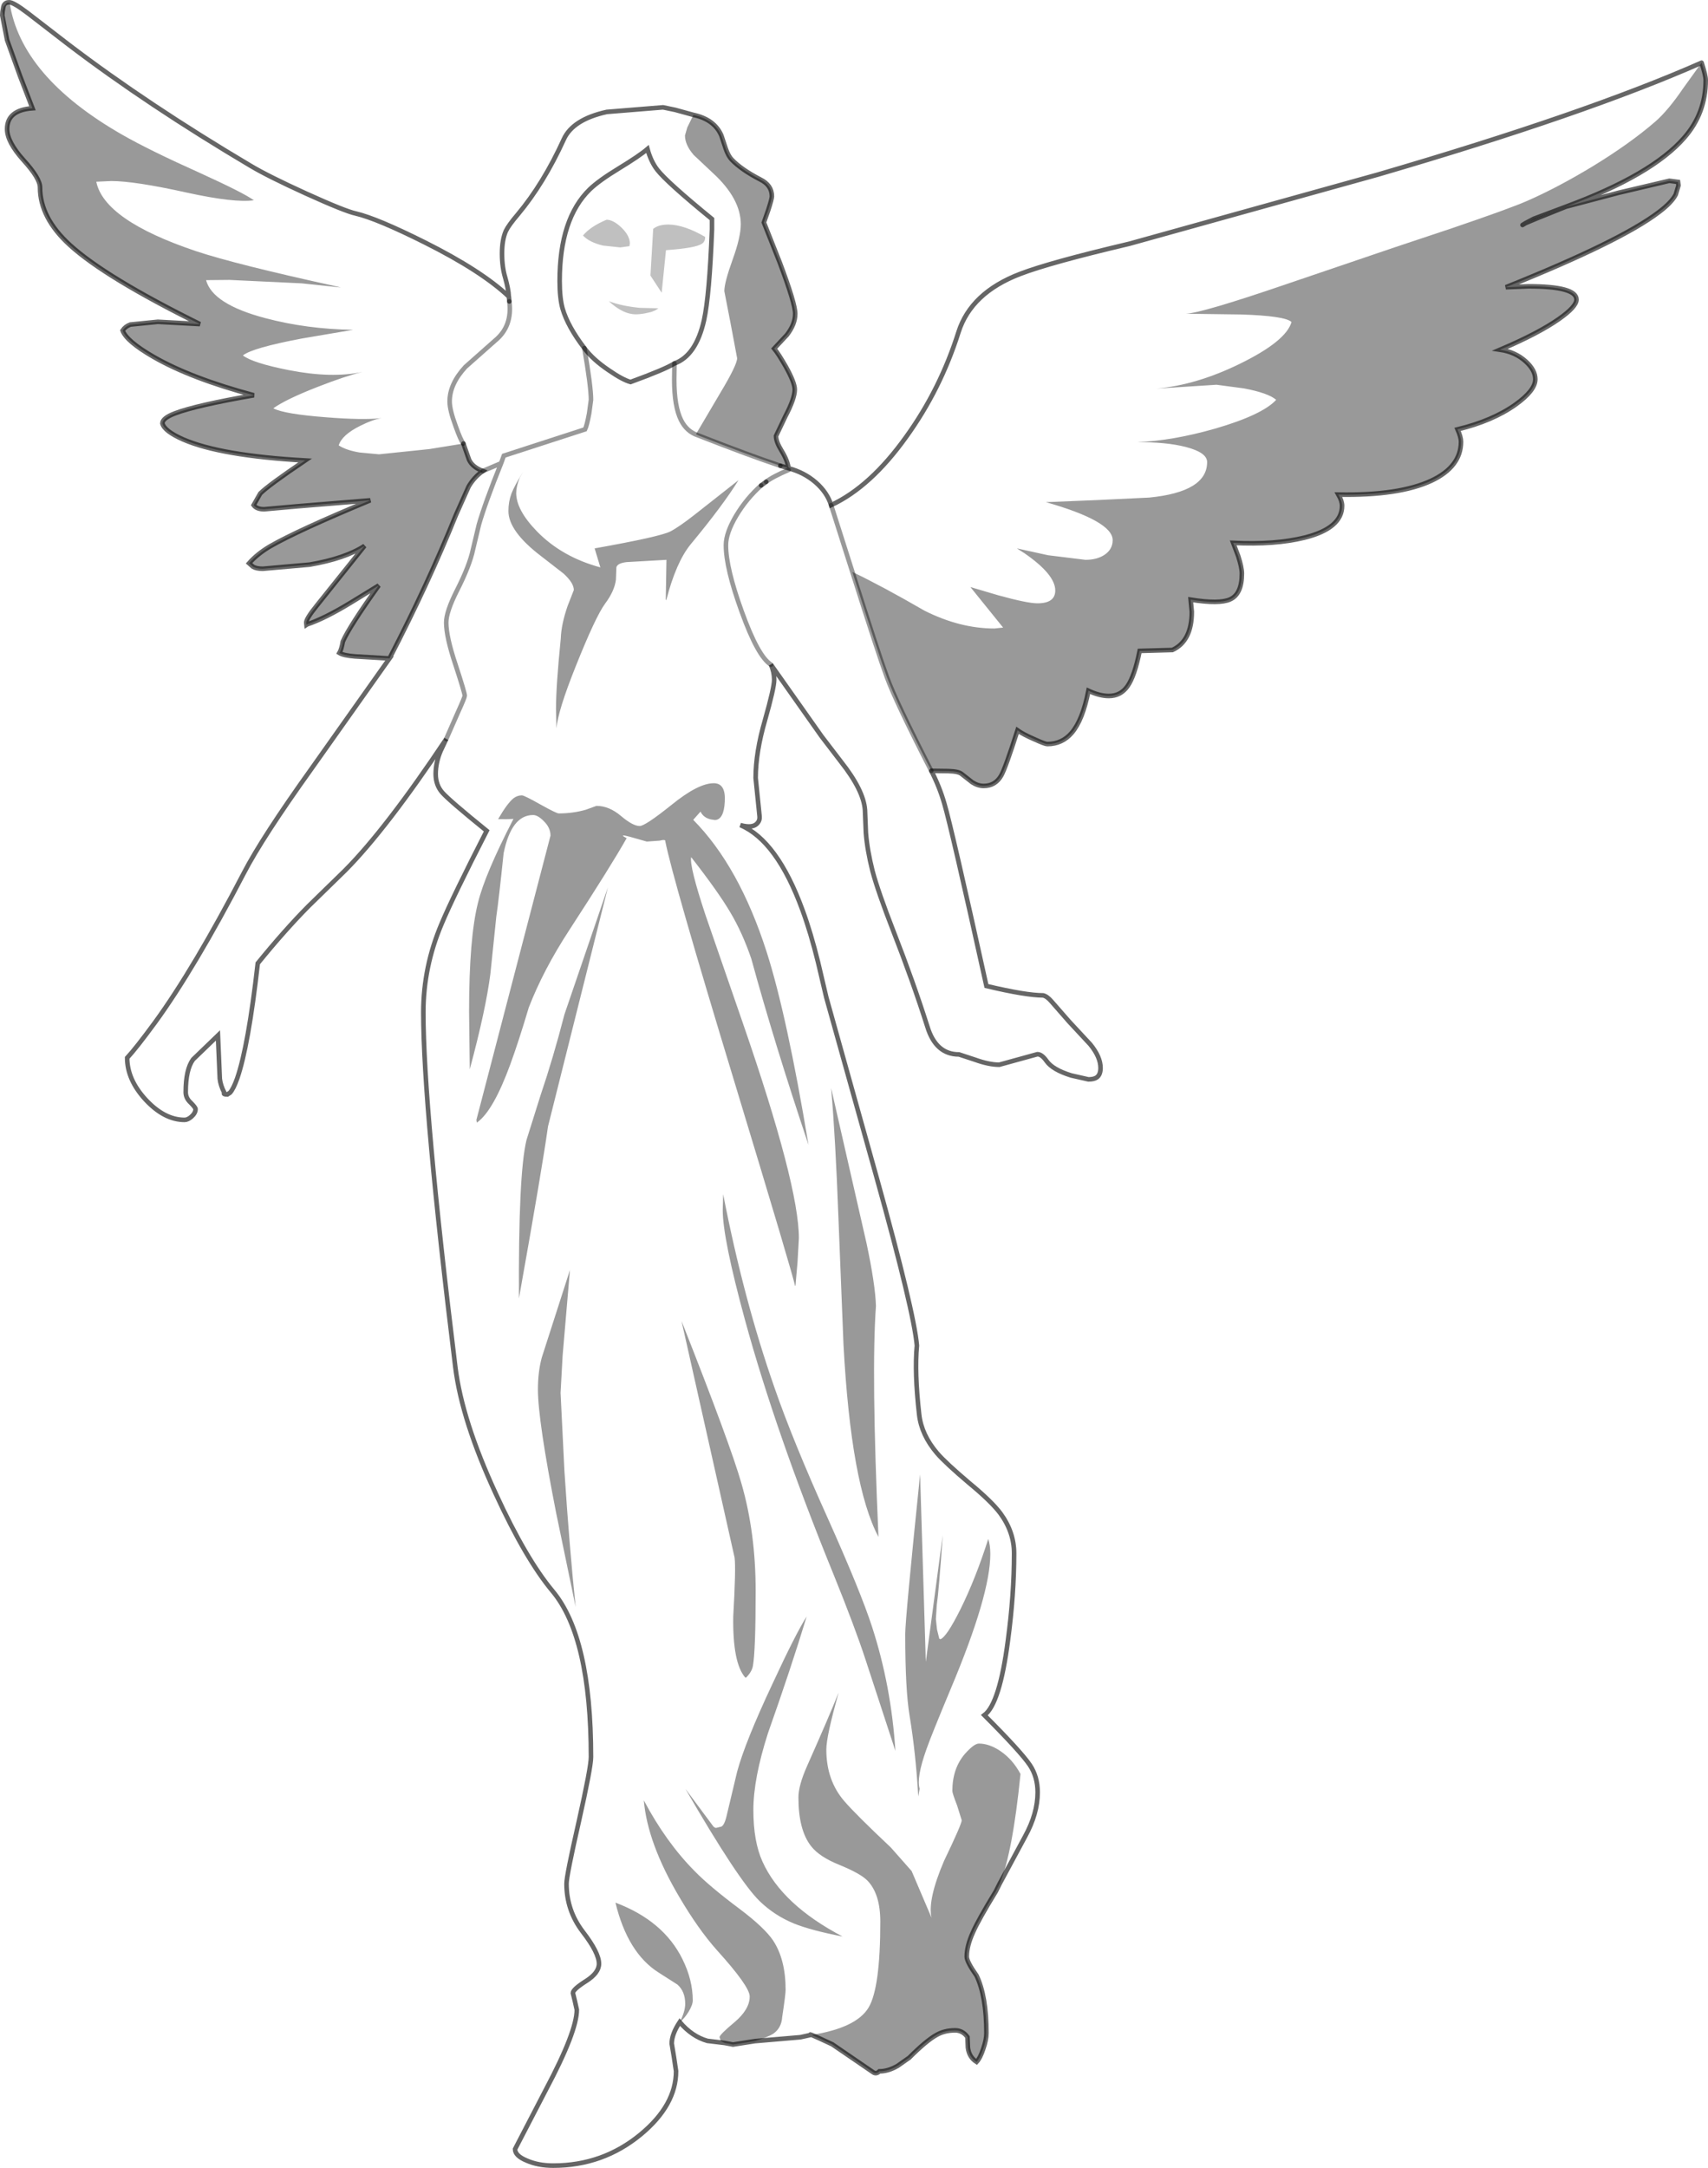 <?xml version="1.0" encoding="UTF-8" standalone="no"?>
<svg xmlns:xlink="http://www.w3.org/1999/xlink" height="473.6px" width="373.4px" xmlns="http://www.w3.org/2000/svg">
  <g transform="matrix(1.0, 0.0, 0.0, 1.0, 186.7, 236.8)">
    <path d="M-0.35 -111.85 Q6.05 -108.8 15.4 -103.4 23.15 -99.5 30.7 -99.5 L32.6 -99.7 25.45 -108.55 31.55 -106.75 Q37.9 -105.0 40.1 -105.0 44.0 -105.0 44.0 -107.8 44.0 -111.3 37.25 -115.95 L35.6 -117.0 42.45 -115.5 50.6 -114.5 Q53.05 -114.5 54.7 -115.55 56.55 -116.75 56.55 -118.8 56.55 -122.95 41.95 -127.1 L53.05 -127.55 64.55 -128.1 Q77.2 -129.35 77.2 -135.85 77.2 -137.95 72.55 -139.15 68.3 -140.25 61.85 -140.2 69.6 -140.5 78.9 -143.15 89.25 -146.15 92.3 -149.45 90.55 -150.95 85.25 -151.95 L79.25 -152.75 66.1 -151.9 Q74.9 -152.7 84.3 -157.3 94.45 -162.25 95.65 -166.45 94.25 -167.8 84.55 -168.1 L73.45 -168.25 72.5 -168.25 Q76.05 -168.4 94.6 -174.75 L118.3 -182.8 130.75 -186.95 Q143.4 -191.25 147.25 -192.95 153.75 -195.8 161.3 -200.35 169.6 -205.4 175.2 -210.25 178.0 -212.7 181.3 -217.55 L185.3 -223.1 Q186.2 -220.3 186.2 -219.3 186.2 -212.05 181.5 -206.7 174.45 -198.6 155.65 -191.65 L148.6 -189.0 146.8 -188.05 149.3 -189.1 155.65 -191.65 167.2 -194.7 178.25 -197.3 180.15 -197.05 180.25 -196.3 179.65 -194.3 Q178.75 -192.55 175.95 -190.45 167.6 -184.1 142.5 -174.05 L147.45 -174.25 Q157.95 -174.25 157.95 -171.35 157.95 -169.8 154.1 -167.1 149.6 -163.95 141.25 -160.4 144.6 -159.9 146.85 -157.85 148.95 -155.95 148.95 -153.95 148.95 -151.5 144.6 -148.4 139.6 -144.85 131.95 -143.0 132.7 -141.3 132.7 -140.3 132.7 -134.85 126.25 -131.8 119.2 -128.5 105.9 -128.75 106.7 -127.35 106.7 -126.3 106.7 -121.4 98.5 -119.35 92.05 -117.75 82.9 -118.2 L84.0 -115.3 Q84.8 -112.8 84.8 -111.5 84.8 -107.0 82.2 -105.85 79.85 -104.8 73.6 -105.8 L73.85 -103.15 Q73.85 -96.75 69.6 -94.8 L62.45 -94.6 Q61.35 -89.1 59.8 -86.9 58.3 -84.75 55.7 -84.75 53.7 -84.75 51.25 -85.9 50.0 -79.5 47.6 -76.7 45.5 -74.25 42.25 -74.25 41.75 -74.25 39.45 -75.3 37.0 -76.35 35.75 -77.25 33.15 -69.1 32.2 -67.4 30.9 -65.1 28.35 -65.1 27.1 -65.1 25.85 -65.9 L23.55 -67.7 Q22.85 -68.3 20.6 -68.35 L16.9 -68.4 Q9.15 -83.5 7.2 -88.85 5.45 -93.55 -0.35 -111.85 M146.15 -187.65 L146.8 -188.05 146.15 -187.65 M31.85 174.7 L31.0 176.4 Q27.2 182.6 26.0 185.35 24.65 188.3 24.65 190.65 24.65 191.75 26.8 194.8 28.95 199.3 28.95 207.35 28.95 208.8 28.25 210.8 27.6 212.8 26.8 213.65 25.15 212.6 24.9 210.5 L24.8 208.2 Q23.75 206.75 22.1 206.75 19.8 206.75 18.05 207.75 15.85 208.95 12.0 212.8 L11.9 212.85 9.55 214.5 Q7.5 215.7 5.55 215.7 4.9 216.35 4.25 215.95 L-4.75 209.8 -7.55 208.5 -9.25 207.75 Q0.55 206.2 3.2 201.75 5.75 197.45 5.75 183.0 5.75 176.95 2.95 174.05 1.45 172.5 -3.2 170.6 -7.55 168.85 -9.35 166.55 -12.15 163.05 -12.15 155.85 -12.15 153.3 -10.3 149.1 -5.45 138.2 -3.35 132.95 -6.05 142.5 -6.05 145.4 -6.05 152.15 -2.1 156.7 0.4 159.6 8.05 166.8 L12.6 171.95 16.95 182.15 Q16.05 178.2 19.7 169.7 23.55 161.7 23.55 160.85 L22.55 157.65 Q21.5 154.95 21.5 154.45 21.5 149.55 24.25 146.35 26.25 144.1 27.3 144.1 29.55 144.1 31.95 145.7 34.7 147.55 36.4 150.75 34.65 168.15 31.85 174.7 M-21.65 209.1 L-26.45 209.85 -28.3 209.5 -29.1 209.1 -29.4 208.25 Q-29.4 207.7 -26.1 204.95 -22.8 202.15 -22.8 199.35 -22.8 197.15 -30.0 189.2 -34.05 184.65 -38.2 177.6 -45.15 165.85 -45.95 156.5 -41.1 165.65 -34.85 171.95 -31.6 175.3 -24.9 180.3 -19.6 184.3 -17.7 187.1 -14.95 191.25 -14.95 197.9 -14.95 198.9 -15.7 203.85 -15.85 206.2 -17.6 207.45 -18.75 208.2 -21.65 209.1 M-101.55 -92.95 L-109.1 -93.4 Q-111.6 -93.6 -112.5 -94.15 -112.05 -94.9 -111.75 -96.65 -110.3 -99.95 -103.9 -108.9 L-109.85 -105.25 Q-115.65 -101.7 -119.55 -100.4 L-119.7 -100.3 -119.75 -100.8 Q-119.75 -101.65 -117.45 -104.5 L-107.0 -117.55 Q-111.2 -114.8 -119.0 -113.45 L-129.25 -112.55 Q-130.65 -112.55 -131.4 -113.0 L-132.25 -113.75 Q-130.45 -115.8 -127.65 -117.45 -121.65 -120.9 -105.75 -127.5 L-121.65 -126.2 -128.95 -125.55 Q-130.6 -125.55 -131.25 -126.45 L-129.8 -129.0 Q-128.0 -130.8 -120.0 -136.2 -138.5 -137.25 -146.65 -140.8 -150.75 -142.6 -151.2 -144.3 -151.2 -145.45 -148.45 -146.5 -143.85 -148.25 -131.2 -150.45 -145.0 -154.15 -153.15 -158.85 -159.05 -162.25 -159.9 -164.6 -159.3 -165.5 -158.2 -165.9 L-152.2 -166.5 -143.0 -166.0 Q-163.65 -176.2 -171.4 -183.25 -177.95 -189.2 -177.95 -195.85 -177.95 -197.85 -181.55 -201.8 -185.15 -205.8 -185.15 -208.6 -185.15 -212.75 -179.6 -213.15 L-182.3 -220.15 -185.15 -228.05 -186.15 -234.2 -186.2 -234.4 -185.95 -235.35 -185.2 -236.2 -184.6 -236.25 Q-182.15 -220.05 -159.95 -207.35 -154.0 -203.95 -142.95 -199.0 -133.5 -194.7 -131.2 -193.05 -135.45 -192.45 -145.75 -194.7 -157.25 -197.25 -162.35 -197.25 L-165.65 -197.1 Q-163.95 -188.7 -143.9 -181.95 -135.2 -179.05 -113.0 -174.2 L-112.2 -174.0 -120.75 -174.9 -136.55 -175.65 -141.65 -175.6 Q-140.25 -170.35 -128.7 -167.3 -119.65 -164.9 -109.5 -164.75 L-120.7 -162.85 Q-131.55 -160.8 -133.6 -159.15 -131.45 -157.5 -123.6 -155.95 -114.2 -154.1 -107.45 -155.55 -111.2 -154.65 -117.2 -152.3 -124.15 -149.6 -126.95 -147.6 -124.6 -146.35 -115.5 -145.65 -107.45 -145.0 -103.3 -145.45 -105.2 -145.15 -107.9 -143.8 -111.95 -141.8 -112.65 -139.5 -111.05 -138.45 -108.1 -137.95 L-103.85 -137.55 -92.8 -138.7 -85.4 -139.9 -84.15 -136.35 Q-83.4 -134.75 -81.15 -133.9 -83.05 -132.55 -84.25 -130.5 L-87.0 -124.35 Q-93.1 -109.25 -101.55 -92.95 M-35.1 -211.7 Q-30.5 -210.7 -29.0 -207.2 L-28.05 -204.35 Q-27.5 -202.75 -26.75 -201.95 -24.65 -199.75 -20.5 -197.6 -17.95 -196.35 -17.95 -193.9 -17.95 -193.35 -18.8 -190.75 L-19.7 -188.2 -16.25 -179.5 Q-12.85 -170.5 -12.85 -168.25 -12.85 -166.0 -14.65 -163.65 L-17.45 -160.65 Q-16.5 -159.5 -14.9 -156.7 -12.95 -153.2 -12.95 -151.7 -12.95 -149.75 -15.0 -145.85 L-17.05 -141.55 Q-17.05 -140.3 -15.85 -138.35 -14.55 -136.25 -14.3 -134.5 L-14.55 -134.6 -16.1 -135.05 Q-22.6 -137.2 -34.1 -141.7 L-34.55 -141.95 -29.15 -151.1 Q-25.55 -157.1 -25.55 -158.55 L-26.95 -166.0 -28.35 -173.2 Q-28.35 -175.05 -26.55 -180.05 -24.75 -185.0 -24.75 -187.8 -24.75 -193.4 -30.85 -199.0 L-35.05 -202.95 Q-36.95 -205.15 -36.95 -207.2 L-36.45 -208.95 -35.1 -211.7 M-185.95 -235.35 L-186.15 -234.2 -185.95 -235.35 M-75.55 -125.15 Q-75.55 -127.2 -74.9 -128.95 -74.25 -130.65 -72.3 -133.8 L-73.1 -132.4 Q-73.85 -130.5 -73.85 -129.1 -73.85 -125.35 -69.25 -120.65 -63.8 -115.1 -55.45 -112.85 L-56.7 -117.0 Q-42.4 -119.55 -40.15 -120.7 -38.3 -121.65 -34.85 -124.35 L-25.25 -131.9 Q-28.65 -126.4 -35.7 -117.9 -38.9 -114.0 -41.05 -105.65 L-41.15 -105.85 -41.0 -114.5 -49.75 -114.0 Q-51.75 -113.75 -51.95 -112.85 L-52.05 -110.15 Q-52.35 -107.7 -54.4 -104.95 -56.5 -102.1 -60.85 -91.2 -64.7 -81.6 -65.05 -77.7 L-65.15 -81.9 Q-65.15 -86.95 -64.1 -97.35 -64.0 -100.4 -62.6 -104.45 L-61.25 -107.9 Q-61.25 -109.45 -63.5 -111.5 L-68.4 -115.3 Q-75.55 -120.75 -75.55 -125.15 M-84.0 -3.2 L-84.15 -15.85 Q-84.15 -31.9 -82.2 -39.6 -80.7 -45.8 -74.45 -57.9 -75.85 -57.8 -77.8 -57.85 -75.85 -61.25 -74.45 -62.4 -73.6 -63.05 -72.6 -63.05 -72.1 -63.05 -68.55 -61.05 -65.05 -59.1 -64.55 -59.1 -61.45 -59.1 -58.65 -59.9 L-56.3 -60.75 Q-53.55 -60.75 -50.95 -58.55 -48.35 -56.35 -46.85 -56.35 -45.65 -56.35 -39.85 -61.0 -34.05 -65.7 -30.65 -65.7 -28.0 -65.7 -28.25 -61.65 -28.45 -57.75 -30.4 -57.65 L-31.35 -57.8 Q-32.95 -58.2 -33.55 -59.5 L-35.15 -57.7 Q-25.1 -47.55 -19.1 -28.85 -14.65 -14.95 -9.95 13.3 -17.45 -9.05 -22.45 -27.35 -24.4 -33.05 -27.05 -37.5 -29.7 -42.0 -35.6 -49.55 -36.0 -47.55 -32.45 -36.85 L-24.3 -13.3 Q-12.05 22.1 -12.05 33.7 L-12.35 39.0 -12.8 44.1 -12.9 44.1 Q-13.1 42.5 -26.2 -0.65 -39.65 -44.85 -41.25 -53.0 -41.15 -53.5 -42.5 -53.15 L-45.3 -52.95 -49.0 -54.0 Q-51.65 -54.7 -49.7 -53.7 -53.05 -47.75 -62.25 -33.6 -67.9 -24.95 -71.1 -16.7 -73.25 -9.45 -75.15 -4.25 -78.8 5.7 -82.25 8.3 L-82.45 8.45 -82.55 7.85 -66.35 -54.25 Q-66.35 -56.0 -67.85 -57.45 -69.15 -58.75 -70.15 -58.75 -74.9 -58.75 -76.6 -50.4 -77.65 -40.25 -78.2 -36.55 L-79.5 -24.0 Q-80.5 -16.2 -84.0 -3.2 M-53.8 -42.95 L-66.9 9.3 Q-68.15 18.3 -73.25 46.85 -73.4 19.65 -71.6 12.25 L-68.55 2.55 Q-65.75 -5.7 -63.3 -15.2 L-53.8 -42.95 M-28.7 27.55 L-28.6 24.1 Q-24.15 47.0 -17.4 66.3 -13.35 78.0 -5.7 94.95 1.45 110.9 3.95 118.6 8.15 131.55 9.05 145.7 L2.5 125.7 Q0.15 118.55 -4.45 107.2 -17.1 76.2 -23.85 51.5 -28.7 33.7 -28.7 27.55 M-3.4 29.3 Q-4.05 11.8 -5.0 0.9 L2.75 34.85 Q4.65 43.8 4.8 48.5 3.75 62.95 5.35 98.95 -0.65 87.7 -2.3 56.9 L-3.4 29.3 M-69.1 66.75 Q-69.1 62.85 -68.25 59.75 L-62.1 40.65 -63.7 59.35 -64.15 67.5 -63.3 84.65 Q-62.2 101.45 -60.85 114.25 L-65.1 93.8 Q-69.1 73.45 -69.1 66.75 M-37.7 51.8 Q-27.0 78.85 -24.6 87.3 -21.5 98.05 -21.5 110.75 -21.5 123.7 -22.1 127.15 -22.35 128.45 -23.6 129.7 L-23.8 129.65 Q-26.55 126.45 -26.4 116.35 -25.8 105.85 -26.1 103.5 L-37.7 51.8 M-42.75 194.1 Q-49.5 189.8 -52.15 178.85 -41.65 182.8 -37.5 191.2 -35.25 195.75 -35.25 200.2 -35.25 201.2 -36.2 202.75 -37.1 204.2 -38.1 204.95 -36.9 202.65 -36.9 200.95 -36.9 198.25 -38.6 196.75 L-42.75 194.1 M-10.35 116.35 Q-13.8 127.7 -18.8 141.8 -22.0 151.75 -22.0 158.6 -22.0 165.5 -20.0 169.9 -15.75 179.3 -2.5 186.25 -9.45 184.9 -13.15 183.4 -17.4 181.65 -20.65 178.5 -25.3 173.95 -36.85 154.0 L-30.75 162.2 Q-30.35 162.6 -30.05 162.5 L-29.25 162.3 Q-28.45 162.3 -27.9 160.1 L-25.55 150.25 Q-23.8 143.75 -17.8 131.0 -12.7 120.0 -10.35 116.35 M29.8 102.7 Q29.8 111.55 21.25 131.9 16.9 142.3 15.85 145.3 13.6 151.6 14.35 153.95 L14.05 155.65 Q13.5 146.15 12.15 138.0 11.2 132.35 11.2 120.15 11.2 116.85 14.45 85.3 L15.7 126.25 19.4 98.55 Q18.55 110.8 18.1 113.8 L17.9 116.9 18.15 119.2 18.65 121.2 18.9 121.3 Q20.25 120.8 23.25 114.8 26.6 108.05 29.35 99.4 29.8 100.75 29.8 102.7" fill="#000000" fill-opacity="0.4" fill-rule="evenodd" stroke="none"/>
    <path d="M185.3 -223.1 L181.3 -217.55 Q178.0 -212.7 175.2 -210.25 169.6 -205.4 161.3 -200.35 153.75 -195.8 147.25 -192.95 143.4 -191.25 130.75 -186.95 L118.3 -182.8 94.6 -174.75 Q76.05 -168.4 72.5 -168.25 L73.45 -168.25 84.55 -168.1 Q94.25 -167.8 95.65 -166.45 94.45 -162.25 84.3 -157.3 74.9 -152.7 66.1 -151.9 L79.25 -152.75 85.25 -151.95 Q90.55 -150.95 92.3 -149.45 89.25 -146.15 78.9 -143.15 69.6 -140.5 61.85 -140.2 68.3 -140.25 72.55 -139.15 77.2 -137.95 77.2 -135.85 77.2 -129.35 64.55 -128.1 L53.05 -127.55 41.95 -127.1 Q56.55 -122.95 56.55 -118.8 56.55 -116.75 54.7 -115.55 53.05 -114.5 50.6 -114.5 L42.45 -115.5 35.6 -117.0 37.25 -115.95 Q44.0 -111.3 44.0 -107.8 44.0 -105.0 40.1 -105.0 37.9 -105.0 31.55 -106.75 L25.45 -108.55 32.6 -99.7 30.7 -99.5 Q23.15 -99.5 15.4 -103.4 6.05 -108.8 -0.35 -111.85 L-5.0 -126.45 -0.35 -111.85 Q5.45 -93.55 7.2 -88.85 9.15 -83.5 16.9 -68.4 18.7 -64.9 19.75 -61.25 21.3 -56.05 28.95 -21.4 37.6 -19.35 41.35 -19.35 42.2 -19.15 43.15 -18.05 L47.0 -13.65 51.65 -8.65 Q53.9 -5.9 53.9 -3.5 53.9 -2.05 53.1 -1.45 52.5 -1.0 51.25 -1.0 L47.5 -1.85 Q43.45 -3.1 42.1 -5.0 41.05 -6.5 40.1 -6.5 L31.75 -4.2 Q29.5 -4.2 26.45 -5.3 L22.95 -6.45 Q17.9 -6.45 16.05 -12.5 12.9 -22.4 8.7 -33.15 5.25 -42.0 4.05 -46.5 2.9 -51.05 2.6 -54.85 L2.4 -59.85 Q2.1 -64.15 -2.85 -70.4 L-7.1 -75.95 -18.15 -91.6 Q-17.45 -89.95 -17.45 -88.3 -17.45 -86.55 -19.45 -79.5 -21.5 -72.45 -21.5 -66.85 L-20.65 -58.5 Q-20.55 -57.65 -21.05 -57.05 -22.05 -55.75 -24.85 -56.55 -16.8 -53.15 -11.25 -37.95 -9.45 -33.05 -7.85 -26.55 L-6.05 -18.9 4.95 20.45 Q13.1 49.7 13.75 57.15 13.2 63.0 14.25 72.25 14.75 76.65 18.15 80.65 20.0 82.8 25.2 87.2 30.05 91.2 32.0 93.8 35.0 97.9 35.0 102.55 35.0 111.55 33.65 121.6 31.85 135.4 28.5 137.9 36.5 145.9 38.45 148.8 40.15 151.35 40.15 154.75 40.15 159.4 37.4 164.4 L31.85 174.7 Q34.65 168.15 36.4 150.75 34.7 147.55 31.95 145.7 29.55 144.1 27.3 144.1 26.25 144.1 24.25 146.35 21.5 149.55 21.5 154.45 21.5 154.95 22.55 157.65 L23.55 160.85 Q23.55 161.7 19.7 169.7 16.05 178.2 16.95 182.15 L12.6 171.95 8.05 166.8 Q0.4 159.6 -2.1 156.7 -6.05 152.15 -6.05 145.4 -6.05 142.5 -3.35 132.95 -5.45 138.2 -10.3 149.1 -12.15 153.3 -12.15 155.85 -12.15 163.05 -9.35 166.55 -7.55 168.85 -3.2 170.6 1.45 172.5 2.95 174.05 5.75 176.95 5.75 183.0 5.75 197.45 3.2 201.75 0.55 206.2 -9.25 207.75 -9.7 207.55 -9.45 207.75 L-11.7 208.25 -21.65 209.1 Q-18.75 208.2 -17.6 207.45 -15.85 206.2 -15.7 203.85 -14.95 198.9 -14.95 197.9 -14.95 191.25 -17.7 187.1 -19.6 184.3 -24.9 180.3 -31.6 175.3 -34.85 171.95 -41.1 165.65 -45.95 156.5 -45.15 165.85 -38.2 177.6 -34.05 184.65 -30.0 189.2 -22.8 197.15 -22.8 199.35 -22.8 202.15 -26.1 204.95 -29.4 207.7 -29.4 208.25 L-29.1 209.1 -28.3 209.5 -32.05 209.05 Q-35.4 208.1 -38.1 204.95 -39.85 207.6 -39.85 209.65 L-39.35 212.65 -38.9 215.65 Q-38.9 223.1 -46.65 229.5 -54.9 236.3 -65.75 236.3 -69.05 236.3 -71.55 235.2 -74.1 234.15 -74.1 232.7 L-67.35 219.7 Q-60.6 207.0 -60.6 202.25 L-61.0 200.45 -61.45 198.6 Q-61.45 197.8 -58.6 196.0 -55.75 194.2 -55.75 192.2 -55.75 189.8 -59.3 185.2 -62.85 180.55 -62.85 174.7 -62.85 172.95 -60.15 161.1 -57.5 149.3 -57.5 147.05 -57.5 120.9 -65.85 110.85 -71.75 103.8 -78.3 89.55 -85.7 73.55 -87.15 61.9 -94.15 5.1 -94.15 -15.65 -94.15 -25.6 -90.15 -35.0 -87.7 -40.85 -80.3 -55.3 -88.4 -61.85 -90.0 -63.65 -91.45 -65.3 -91.45 -67.7 -91.45 -70.25 -90.35 -72.8 L-89.15 -75.35 Q-102.3 -55.65 -111.25 -46.65 L-119.25 -38.85 Q-124.5 -33.55 -130.35 -26.35 -132.4 -8.25 -134.85 -1.2 -135.65 1.05 -136.4 1.9 L-137.0 2.3 Q-138.0 2.3 -137.65 1.95 -138.5 0.3 -138.65 -1.15 L-139.05 -10.6 -144.5 -5.35 Q-146.1 -3.15 -146.1 1.8 -146.1 3.1 -145.0 4.1 -143.95 5.15 -143.95 5.5 -143.95 6.35 -144.85 7.15 -145.65 7.85 -146.35 7.85 -150.75 7.85 -154.85 3.45 -158.9 -0.95 -158.9 -5.7 -156.95 -7.8 -152.8 -13.45 -144.25 -25.2 -133.35 -46.15 -129.35 -53.85 -118.65 -68.8 L-101.55 -92.95 Q-93.1 -109.25 -87.0 -124.35 L-84.25 -130.5 Q-83.05 -132.55 -81.15 -133.9 -83.4 -134.75 -84.15 -136.35 L-85.4 -139.9 -92.8 -138.7 -103.85 -137.55 -108.1 -137.95 Q-111.05 -138.45 -112.65 -139.5 -111.95 -141.8 -107.9 -143.8 -105.2 -145.15 -103.3 -145.45 -107.45 -145.0 -115.5 -145.65 -124.6 -146.35 -126.95 -147.6 -124.15 -149.6 -117.2 -152.3 -111.2 -154.65 -107.45 -155.55 -114.2 -154.1 -123.6 -155.95 -131.45 -157.5 -133.6 -159.15 -131.55 -160.8 -120.7 -162.85 L-109.5 -164.75 Q-119.65 -164.9 -128.7 -167.3 -140.25 -170.35 -141.65 -175.6 L-136.55 -175.65 -120.75 -174.9 -112.2 -174.0 -113.0 -174.2 Q-135.2 -179.05 -143.9 -181.95 -163.95 -188.7 -165.65 -197.1 L-162.35 -197.25 Q-157.25 -197.25 -145.75 -194.7 -135.45 -192.45 -131.2 -193.05 -133.5 -194.7 -142.95 -199.0 -154.0 -203.95 -159.95 -207.35 -182.15 -220.05 -184.6 -236.25 L-185.2 -236.2 -185.95 -235.35 -185.85 -235.65 Q-185.5 -236.3 -184.7 -236.3 -183.75 -236.3 -180.65 -233.95 L-171.7 -227.05 Q-154.4 -213.9 -131.95 -200.6 -128.1 -198.3 -119.75 -194.5 -111.25 -190.65 -108.9 -190.15 -104.25 -189.05 -93.85 -183.85 -81.45 -177.65 -75.45 -172.0 -75.55 -173.65 -76.25 -176.15 -76.95 -178.45 -76.95 -181.4 -76.95 -184.45 -76.1 -186.35 -75.5 -187.6 -73.5 -189.95 -67.85 -196.7 -63.45 -206.35 -61.5 -210.7 -54.05 -212.35 L-41.75 -213.35 -39.1 -212.8 -35.1 -211.7 -36.45 -208.95 -36.95 -207.2 Q-36.95 -205.15 -35.05 -202.95 L-30.85 -199.0 Q-24.75 -193.4 -24.75 -187.8 -24.75 -185.0 -26.55 -180.05 -28.35 -175.05 -28.35 -173.2 L-26.95 -166.0 -25.55 -158.55 Q-25.55 -157.1 -29.15 -151.1 L-34.55 -141.95 -34.1 -141.7 Q-36.55 -142.5 -37.8 -145.0 -39.3 -148.0 -39.3 -153.85 L-39.25 -157.4 Q-41.3 -156.1 -48.85 -153.35 -50.55 -153.8 -53.6 -155.9 -57.15 -158.3 -58.95 -160.75 -62.55 -165.45 -63.7 -169.35 -64.35 -171.65 -64.35 -175.4 -64.35 -189.05 -57.75 -195.45 -55.7 -197.4 -51.5 -199.95 -46.9 -202.75 -45.15 -204.25 -44.4 -201.5 -43.0 -199.7 -40.85 -196.95 -31.05 -188.95 L-31.05 -186.7 Q-31.6 -172.25 -32.8 -166.8 -34.55 -159.1 -39.25 -157.4 -34.55 -159.1 -32.8 -166.8 -31.6 -172.25 -31.05 -186.7 L-31.05 -188.95 Q-40.85 -196.95 -43.0 -199.7 -44.4 -201.5 -45.15 -204.25 -46.9 -202.75 -51.5 -199.95 -55.7 -197.4 -57.75 -195.45 -64.35 -189.05 -64.35 -175.4 -64.35 -171.65 -63.7 -169.35 -62.55 -165.45 -58.95 -160.75 -57.15 -158.3 -53.6 -155.9 -50.55 -153.8 -48.85 -153.35 -41.3 -156.1 -39.25 -157.4 L-39.3 -153.85 Q-39.3 -148.0 -37.8 -145.0 -36.55 -142.5 -34.1 -141.7 -22.6 -137.2 -16.1 -135.05 L-14.55 -134.6 -14.3 -134.5 Q-10.9 -133.6 -8.35 -131.4 -5.85 -129.2 -5.0 -126.45 3.6 -130.45 11.4 -141.35 18.9 -151.75 22.85 -164.25 25.6 -172.85 36.3 -176.95 42.8 -179.45 60.2 -183.55 L114.5 -198.65 Q159.9 -211.9 185.3 -223.1 M-185.15 -228.05 L-186.2 -233.45 -186.15 -234.2 -185.15 -228.05 M-75.35 -170.95 Q-74.65 -165.55 -78.4 -162.45 L-84.95 -156.65 Q-88.4 -152.9 -88.4 -149.1 -88.4 -147.25 -87.1 -143.75 -86.0 -140.65 -85.4 -139.9 -86.0 -140.65 -87.1 -143.75 -88.4 -147.25 -88.4 -149.1 -88.4 -152.9 -84.95 -156.65 L-78.4 -162.45 Q-74.65 -165.55 -75.35 -170.95 L-75.45 -172.0 -75.35 -170.95 M-33.25 -183.55 Q-32.5 -184.05 -32.55 -185.05 -37.1 -187.7 -40.55 -187.75 -42.75 -187.75 -43.9 -186.8 L-44.5 -176.6 -42.05 -172.85 -41.1 -182.15 Q-34.65 -182.6 -33.25 -183.55 M-54.1 -188.8 Q-57.65 -187.3 -59.25 -185.35 -57.85 -183.85 -54.85 -183.15 L-51.1 -182.75 -49.25 -183.0 -49.1 -183.0 -49.0 -183.6 Q-49.0 -185.3 -50.85 -187.1 -52.65 -188.8 -54.1 -188.8 M-42.75 -169.45 L-46.85 -169.55 Q-50.85 -169.95 -53.6 -171.0 -50.95 -168.55 -48.55 -168.2 -47.05 -167.95 -44.3 -168.65 L-43.45 -169.0 -42.75 -169.45 M-89.15 -75.35 L-86.6 -81.15 Q-85.1 -84.45 -85.1 -84.8 -85.1 -85.45 -87.1 -91.55 -89.15 -97.65 -89.15 -100.8 -89.15 -103.15 -86.8 -107.8 -84.05 -113.2 -83.3 -116.75 L-82.0 -122.2 Q-80.65 -126.9 -77.15 -135.6 L-76.55 -137.25 -58.8 -143.0 Q-58.4 -143.8 -57.9 -146.5 L-57.5 -149.45 Q-57.5 -152.35 -58.95 -160.75 -57.5 -152.35 -57.5 -149.45 L-57.9 -146.5 Q-58.4 -143.8 -58.8 -143.0 L-76.55 -137.25 -77.15 -135.6 Q-80.65 -126.9 -82.0 -122.2 L-83.3 -116.75 Q-84.05 -113.2 -86.8 -107.8 -89.15 -103.15 -89.15 -100.8 -89.15 -97.65 -87.1 -91.55 -85.1 -85.45 -85.1 -84.8 -85.1 -84.45 -86.6 -81.15 L-89.15 -75.35 M-75.55 -125.15 Q-75.55 -120.75 -68.4 -115.3 L-63.5 -111.5 Q-61.25 -109.45 -61.25 -107.9 L-62.6 -104.45 Q-64.0 -100.4 -64.1 -97.35 -65.15 -86.95 -65.15 -81.9 L-65.05 -77.7 Q-64.7 -81.6 -60.85 -91.2 -56.5 -102.1 -54.4 -104.95 -52.35 -107.7 -52.05 -110.15 L-51.95 -112.85 Q-51.75 -113.75 -49.75 -114.0 L-41.0 -114.5 -41.15 -105.85 -41.05 -105.65 Q-38.9 -114.0 -35.7 -117.9 -28.65 -126.4 -25.25 -131.9 L-34.85 -124.35 Q-38.3 -121.65 -40.15 -120.7 -42.4 -119.55 -56.7 -117.0 L-55.45 -112.85 Q-63.8 -115.1 -69.25 -120.65 -73.85 -125.35 -73.85 -129.1 -73.85 -130.5 -73.1 -132.4 L-72.3 -133.8 Q-74.25 -130.65 -74.9 -128.95 -75.55 -127.2 -75.55 -125.15 M-14.3 -134.15 Q-17.9 -132.6 -19.2 -131.55 -17.9 -132.6 -14.3 -134.15 M-20.3 -130.75 Q-23.5 -127.9 -25.75 -124.15 -28.0 -120.35 -28.0 -117.7 -28.0 -112.7 -24.55 -103.2 -21.0 -93.35 -18.15 -91.6 -21.0 -93.35 -24.55 -103.2 -28.0 -112.7 -28.0 -117.7 -28.0 -120.35 -25.75 -124.15 -23.5 -127.9 -20.3 -130.75 L-19.2 -131.55 -20.3 -130.75 M-84.0 -3.2 Q-80.5 -16.2 -79.5 -24.0 L-78.2 -36.55 Q-77.65 -40.25 -76.6 -50.4 -74.9 -58.75 -70.15 -58.75 -69.15 -58.75 -67.85 -57.45 -66.35 -56.0 -66.35 -54.25 L-82.55 7.85 -82.45 8.45 -82.25 8.3 Q-78.8 5.7 -75.15 -4.25 -73.25 -9.45 -71.1 -16.7 -67.9 -24.95 -62.25 -33.6 -53.05 -47.75 -49.7 -53.7 -51.65 -54.7 -49.0 -54.0 L-45.3 -52.95 -42.5 -53.15 Q-41.15 -53.5 -41.25 -53.0 -39.65 -44.85 -26.2 -0.65 -13.1 42.5 -12.9 44.1 L-12.8 44.1 -12.35 39.0 -12.05 33.7 Q-12.05 22.1 -24.3 -13.3 L-32.45 -36.85 Q-36.0 -47.55 -35.6 -49.55 -29.7 -42.0 -27.05 -37.5 -24.4 -33.05 -22.45 -27.35 -17.45 -9.05 -9.95 13.3 -14.65 -14.95 -19.1 -28.85 -25.1 -47.55 -35.15 -57.7 L-33.55 -59.5 Q-32.95 -58.2 -31.35 -57.8 L-30.4 -57.65 Q-28.45 -57.75 -28.25 -61.65 -28.0 -65.7 -30.65 -65.7 -34.05 -65.7 -39.85 -61.0 -45.65 -56.35 -46.85 -56.35 -48.35 -56.35 -50.95 -58.55 -53.55 -60.75 -56.3 -60.75 L-58.65 -59.9 Q-61.45 -59.1 -64.55 -59.1 -65.05 -59.1 -68.55 -61.05 -72.1 -63.05 -72.6 -63.05 -73.6 -63.05 -74.45 -62.4 -75.85 -61.25 -77.8 -57.85 -75.85 -57.8 -74.45 -57.9 -80.7 -45.8 -82.2 -39.6 -84.15 -31.9 -84.15 -15.85 L-84.0 -3.2 M-53.8 -42.95 L-63.3 -15.2 Q-65.75 -5.7 -68.55 2.55 L-71.6 12.25 Q-73.4 19.65 -73.25 46.85 -68.15 18.3 -66.9 9.3 L-53.8 -42.95 M-81.15 -133.9 L-77.15 -135.6 -81.15 -133.9 M-3.4 29.3 L-2.3 56.9 Q-0.65 87.7 5.35 98.95 3.75 62.95 4.8 48.5 4.65 43.8 2.75 34.85 L-5.0 0.9 Q-4.05 11.8 -3.4 29.3 M-28.7 27.55 Q-28.7 33.7 -23.85 51.5 -17.1 76.2 -4.45 107.2 0.15 118.55 2.5 125.7 L9.05 145.7 Q8.15 131.55 3.95 118.6 1.45 110.9 -5.7 94.95 -13.35 78.0 -17.4 66.3 -24.15 47.0 -28.6 24.1 L-28.7 27.55 M-69.1 66.75 Q-69.1 73.45 -65.1 93.8 L-60.85 114.25 Q-62.2 101.45 -63.3 84.65 L-64.15 67.5 -63.7 59.35 -62.1 40.65 -68.25 59.75 Q-69.1 62.85 -69.1 66.75 M-37.7 51.8 L-26.1 103.5 Q-25.8 105.85 -26.4 116.35 -26.55 126.45 -23.8 129.65 L-23.6 129.7 Q-22.35 128.45 -22.1 127.15 -21.5 123.7 -21.5 110.75 -21.5 98.05 -24.6 87.3 -27.0 78.85 -37.7 51.8 M-10.35 116.35 Q-12.7 120.0 -17.8 131.0 -23.8 143.75 -25.55 150.25 L-27.9 160.1 Q-28.45 162.3 -29.25 162.3 L-30.05 162.5 Q-30.35 162.6 -30.75 162.2 L-36.85 154.0 Q-25.3 173.95 -20.65 178.5 -17.4 181.65 -13.15 183.4 -9.45 184.9 -2.5 186.25 -15.75 179.3 -20.0 169.9 -22.0 165.5 -22.0 158.6 -22.0 151.75 -18.8 141.8 -13.8 127.7 -10.35 116.35 M-42.75 194.1 L-38.6 196.75 Q-36.9 198.25 -36.9 200.95 -36.9 202.65 -38.1 204.95 -37.1 204.2 -36.2 202.75 -35.25 201.2 -35.25 200.2 -35.25 195.75 -37.5 191.2 -41.65 182.8 -52.15 178.85 -49.5 189.8 -42.75 194.1 M29.8 102.7 Q29.8 100.75 29.35 99.4 26.6 108.05 23.25 114.8 20.25 120.8 18.9 121.3 L18.65 121.2 18.15 119.2 17.9 116.9 18.1 113.8 Q18.55 110.8 19.4 98.55 L15.7 126.25 14.45 85.3 Q11.2 116.85 11.2 120.15 11.2 132.35 12.15 138.0 13.5 146.15 14.05 155.65 L14.35 153.95 Q13.6 151.6 15.85 145.3 16.9 142.3 21.25 131.9 29.8 111.55 29.8 102.7" fill="#ffffff" fill-opacity="0.0" fill-rule="evenodd" stroke="none"/>
    <path d="M155.65 -191.65 L149.3 -189.1 146.8 -188.05 148.6 -189.0 155.65 -191.65" fill="#595959" fill-rule="evenodd" stroke="none"/>
    <path d="M-33.25 -183.55 Q-34.65 -182.6 -41.1 -182.15 L-42.05 -172.85 -44.5 -176.6 -43.9 -186.8 Q-42.75 -187.75 -40.55 -187.75 -37.1 -187.7 -32.55 -185.05 -32.5 -184.05 -33.25 -183.55 M-42.75 -169.45 L-43.45 -169.0 -44.3 -168.65 Q-47.05 -167.95 -48.55 -168.2 -50.95 -168.55 -53.6 -171.0 -50.85 -169.95 -46.85 -169.55 L-42.75 -169.45 M-54.1 -188.8 Q-52.65 -188.8 -50.85 -187.1 -49.0 -185.3 -49.0 -183.6 L-49.1 -183.0 -49.25 -183.0 -51.1 -182.75 -54.85 -183.15 Q-57.85 -183.85 -59.25 -185.35 -57.65 -187.3 -54.1 -188.8" fill="#000000" fill-opacity="0.247" fill-rule="evenodd" stroke="none"/>
    <path d="M185.3 -223.1 Q159.9 -211.9 114.5 -198.65 L60.2 -183.55 Q42.8 -179.45 36.3 -176.95 25.6 -172.85 22.85 -164.25 18.9 -151.75 11.4 -141.35 3.6 -130.45 -5.0 -126.45 -5.85 -129.2 -8.35 -131.4 -10.9 -133.6 -14.3 -134.5 L-14.55 -134.6 -16.1 -135.05 M16.9 -68.4 L20.6 -68.35 Q22.85 -68.3 23.55 -67.7 L25.85 -65.9 Q27.1 -65.1 28.35 -65.1 30.9 -65.1 32.2 -67.4 33.15 -69.1 35.75 -77.25 37.0 -76.35 39.45 -75.3 41.75 -74.25 42.25 -74.25 45.5 -74.25 47.6 -76.7 50.0 -79.5 51.25 -85.9 53.7 -84.75 55.7 -84.75 58.3 -84.75 59.8 -86.9 61.35 -89.1 62.45 -94.6 L69.6 -94.8 Q73.85 -96.75 73.85 -103.15 L73.6 -105.8 Q79.85 -104.8 82.2 -105.85 84.8 -107.0 84.8 -111.5 84.8 -112.8 84.0 -115.3 L82.9 -118.2 Q92.05 -117.75 98.5 -119.35 106.7 -121.4 106.7 -126.3 106.7 -127.35 105.9 -128.75 119.2 -128.5 126.25 -131.8 132.7 -134.85 132.7 -140.3 132.7 -141.3 131.95 -143.0 139.6 -144.85 144.6 -148.4 148.95 -151.5 148.95 -153.95 148.95 -155.95 146.85 -157.85 144.6 -159.9 141.25 -160.4 149.6 -163.95 154.1 -167.1 157.95 -169.8 157.95 -171.35 157.95 -174.25 147.45 -174.25 L142.5 -174.05 Q167.6 -184.1 175.95 -190.45 178.75 -192.55 179.65 -194.3 L180.25 -196.3 180.15 -197.05 178.25 -197.3 167.2 -194.7 155.65 -191.65 149.3 -189.1 146.8 -188.05 146.15 -187.65 M185.3 -223.1 Q186.2 -220.3 186.2 -219.3 186.2 -212.05 181.5 -206.7 174.45 -198.6 155.65 -191.65 L148.6 -189.0 146.8 -188.05 M16.9 -68.4 Q18.7 -64.9 19.75 -61.25 21.3 -56.05 28.95 -21.4 37.6 -19.35 41.35 -19.35 42.2 -19.15 43.15 -18.05 L47.0 -13.65 51.65 -8.65 Q53.9 -5.9 53.9 -3.5 53.9 -2.05 53.1 -1.45 52.5 -1.0 51.25 -1.0 L47.5 -1.85 Q43.45 -3.1 42.1 -5.0 41.05 -6.5 40.1 -6.5 L31.75 -4.2 Q29.5 -4.2 26.45 -5.3 L22.95 -6.45 Q17.9 -6.45 16.05 -12.5 12.9 -22.4 8.7 -33.15 5.25 -42.0 4.05 -46.5 2.9 -51.05 2.6 -54.85 L2.4 -59.85 Q2.1 -64.15 -2.85 -70.4 L-7.1 -75.95 -18.15 -91.6 Q-17.45 -89.95 -17.45 -88.3 -17.45 -86.55 -19.45 -79.5 -21.5 -72.45 -21.5 -66.85 L-20.65 -58.5 Q-20.55 -57.65 -21.05 -57.05 -22.05 -55.75 -24.85 -56.55 -16.8 -53.15 -11.25 -37.95 -9.45 -33.05 -7.85 -26.55 L-6.05 -18.9 4.95 20.45 Q13.1 49.7 13.75 57.15 13.2 63.0 14.25 72.25 14.75 76.65 18.15 80.65 20.0 82.8 25.2 87.2 30.05 91.2 32.0 93.8 35.0 97.9 35.0 102.55 35.0 111.55 33.65 121.6 31.85 135.4 28.5 137.9 36.5 145.9 38.45 148.8 40.15 151.35 40.15 154.75 40.15 159.4 37.4 164.4 L31.85 174.7 31.0 176.4 Q27.2 182.6 26.0 185.35 24.65 188.3 24.65 190.65 24.65 191.75 26.8 194.8 28.95 199.3 28.95 207.35 28.95 208.8 28.25 210.8 27.6 212.8 26.8 213.65 25.15 212.6 24.9 210.5 L24.8 208.2 Q23.75 206.75 22.1 206.75 19.8 206.75 18.05 207.75 15.85 208.95 12.0 212.8 L11.9 212.85 9.55 214.5 Q7.5 215.7 5.55 215.7 4.9 216.35 4.25 215.95 L-4.75 209.8 -7.55 208.5 -9.25 207.75 Q-9.7 207.55 -9.45 207.75 L-11.7 208.25 -21.65 209.1 -26.45 209.85 -28.3 209.5 -32.05 209.05 Q-35.4 208.1 -38.1 204.95 -39.85 207.6 -39.85 209.65 L-39.35 212.65 -38.9 215.65 Q-38.9 223.1 -46.65 229.5 -54.9 236.3 -65.75 236.3 -69.05 236.3 -71.55 235.2 -74.1 234.15 -74.1 232.7 L-67.35 219.7 Q-60.6 207.0 -60.6 202.25 L-61.0 200.45 -61.45 198.6 Q-61.45 197.8 -58.6 196.0 -55.75 194.2 -55.75 192.2 -55.75 189.8 -59.3 185.2 -62.85 180.55 -62.85 174.7 -62.85 172.95 -60.15 161.1 -57.5 149.3 -57.5 147.05 -57.5 120.9 -65.85 110.85 -71.75 103.8 -78.3 89.55 -85.7 73.55 -87.15 61.9 -94.15 5.1 -94.15 -15.65 -94.15 -25.6 -90.15 -35.0 -87.7 -40.85 -80.3 -55.3 -88.4 -61.85 -90.0 -63.65 -91.45 -65.3 -91.45 -67.7 -91.45 -70.25 -90.35 -72.8 L-89.15 -75.35 Q-102.3 -55.65 -111.25 -46.65 L-119.25 -38.85 Q-124.5 -33.55 -130.35 -26.35 -132.4 -8.25 -134.85 -1.2 -135.65 1.05 -136.4 1.9 L-137.0 2.3 Q-138.0 2.3 -137.65 1.95 -138.5 0.3 -138.65 -1.15 L-139.05 -10.6 -144.5 -5.35 Q-146.1 -3.15 -146.1 1.8 -146.1 3.1 -145.0 4.1 -143.95 5.15 -143.95 5.5 -143.95 6.35 -144.85 7.15 -145.65 7.85 -146.35 7.85 -150.75 7.85 -154.85 3.45 -158.9 -0.95 -158.9 -5.7 -156.95 -7.8 -152.8 -13.45 -144.25 -25.2 -133.35 -46.15 -129.35 -53.85 -118.65 -68.8 L-101.55 -92.95 -109.1 -93.4 Q-111.6 -93.6 -112.5 -94.15 -112.05 -94.9 -111.75 -96.65 -110.3 -99.95 -103.9 -108.9 L-109.85 -105.25 Q-115.65 -101.7 -119.55 -100.4 L-119.7 -100.3 -119.75 -100.8 Q-119.75 -101.65 -117.45 -104.5 L-107.0 -117.55 Q-111.2 -114.8 -119.0 -113.45 L-129.25 -112.55 Q-130.65 -112.55 -131.4 -113.0 L-132.25 -113.75 Q-130.45 -115.8 -127.65 -117.45 -121.65 -120.9 -105.75 -127.5 L-121.65 -126.2 -128.95 -125.55 Q-130.6 -125.55 -131.25 -126.45 L-129.8 -129.0 Q-128.0 -130.8 -120.0 -136.2 -138.5 -137.25 -146.65 -140.8 -150.75 -142.6 -151.2 -144.3 -151.2 -145.45 -148.45 -146.5 -143.85 -148.25 -131.2 -150.45 -145.0 -154.15 -153.15 -158.85 -159.05 -162.25 -159.9 -164.6 -159.3 -165.5 -158.2 -165.9 L-152.2 -166.5 -143.0 -166.0 Q-163.65 -176.2 -171.4 -183.25 -177.95 -189.2 -177.95 -195.85 -177.95 -197.85 -181.55 -201.8 -185.15 -205.8 -185.15 -208.6 -185.15 -212.75 -179.6 -213.15 L-182.3 -220.15 -185.15 -228.05 -186.2 -233.45 -186.15 -234.2 -185.95 -235.35 -185.85 -235.65 Q-185.5 -236.3 -184.7 -236.3 -183.75 -236.3 -180.65 -233.95 L-171.7 -227.05 Q-154.4 -213.9 -131.95 -200.6 -128.1 -198.3 -119.75 -194.5 -111.25 -190.65 -108.9 -190.15 -104.25 -189.05 -93.85 -183.85 -81.45 -177.65 -75.45 -172.0 -75.55 -173.65 -76.25 -176.15 -76.95 -178.45 -76.95 -181.4 -76.95 -184.45 -76.1 -186.35 -75.5 -187.6 -73.5 -189.95 -67.85 -196.7 -63.45 -206.35 -61.5 -210.7 -54.05 -212.35 L-41.75 -213.35 -39.1 -212.8 -35.1 -211.7 Q-30.5 -210.7 -29.0 -207.2 L-28.05 -204.35 Q-27.5 -202.75 -26.75 -201.95 -24.65 -199.75 -20.5 -197.6 -17.95 -196.35 -17.95 -193.9 -17.95 -193.35 -18.8 -190.75 L-19.7 -188.2 -16.25 -179.5 Q-12.85 -170.5 -12.85 -168.25 -12.85 -166.0 -14.65 -163.65 L-17.45 -160.65 Q-16.5 -159.5 -14.9 -156.7 -12.95 -153.2 -12.95 -151.7 -12.95 -149.75 -15.0 -145.85 L-17.05 -141.55 Q-17.05 -140.3 -15.85 -138.35 -14.55 -136.25 -14.3 -134.5 M-75.35 -170.95 L-75.45 -172.0 M-51.5 -199.95 Q-55.7 -197.4 -57.75 -195.45 -64.35 -189.05 -64.35 -175.4 -64.35 -171.65 -63.7 -169.35 -62.55 -165.45 -58.95 -160.75 -57.15 -158.3 -53.6 -155.9 -50.55 -153.8 -48.85 -153.35 -41.3 -156.1 -39.25 -157.4 -34.55 -159.1 -32.8 -166.8 -31.6 -172.25 -31.05 -186.7 L-31.05 -188.95 Q-40.85 -196.95 -43.0 -199.7 -44.4 -201.5 -45.15 -204.25 -46.9 -202.75 -51.5 -199.95 M-20.3 -130.75 L-19.2 -131.55 M-101.55 -92.95 Q-93.1 -109.25 -87.0 -124.35 L-84.25 -130.5 Q-83.05 -132.55 -81.15 -133.9 -83.4 -134.75 -84.15 -136.35 L-85.4 -139.9" fill="none" stroke="#000000" stroke-linecap="round" stroke-linejoin="miter-clip" stroke-miterlimit="4.0" stroke-opacity="0.6" stroke-width="1.0"/>
    <path d="M-5.0 -126.45 L-0.35 -111.85 Q5.45 -93.55 7.2 -88.85 9.15 -83.5 16.9 -68.4 M-85.4 -139.9 Q-86.0 -140.65 -87.1 -143.75 -88.4 -147.25 -88.4 -149.1 -88.4 -152.9 -84.95 -156.65 L-78.4 -162.45 Q-74.65 -165.55 -75.35 -170.95 M-34.1 -141.7 Q-36.55 -142.5 -37.8 -145.0 -39.3 -148.0 -39.3 -153.85 L-39.25 -157.4 M-58.95 -160.75 Q-57.5 -152.35 -57.5 -149.45 L-57.9 -146.5 Q-58.4 -143.8 -58.8 -143.0 L-76.55 -137.25 -77.15 -135.6 Q-80.65 -126.9 -82.0 -122.2 L-83.3 -116.75 Q-84.05 -113.2 -86.8 -107.8 -89.15 -103.15 -89.15 -100.8 -89.15 -97.65 -87.1 -91.55 -85.1 -85.45 -85.1 -84.8 -85.1 -84.45 -86.6 -81.15 L-89.15 -75.35 M-19.2 -131.55 Q-17.9 -132.6 -14.3 -134.15 M-16.1 -135.05 Q-22.6 -137.2 -34.1 -141.7 M-18.15 -91.6 Q-21.0 -93.35 -24.55 -103.2 -28.0 -112.7 -28.0 -117.7 -28.0 -120.35 -25.75 -124.15 -23.5 -127.9 -20.3 -130.75 M-77.15 -135.6 L-81.15 -133.9" fill="none" stroke="#000000" stroke-linecap="round" stroke-linejoin="miter-clip" stroke-miterlimit="4.0" stroke-opacity="0.4" stroke-width="1.0"/>
  </g>
</svg>
